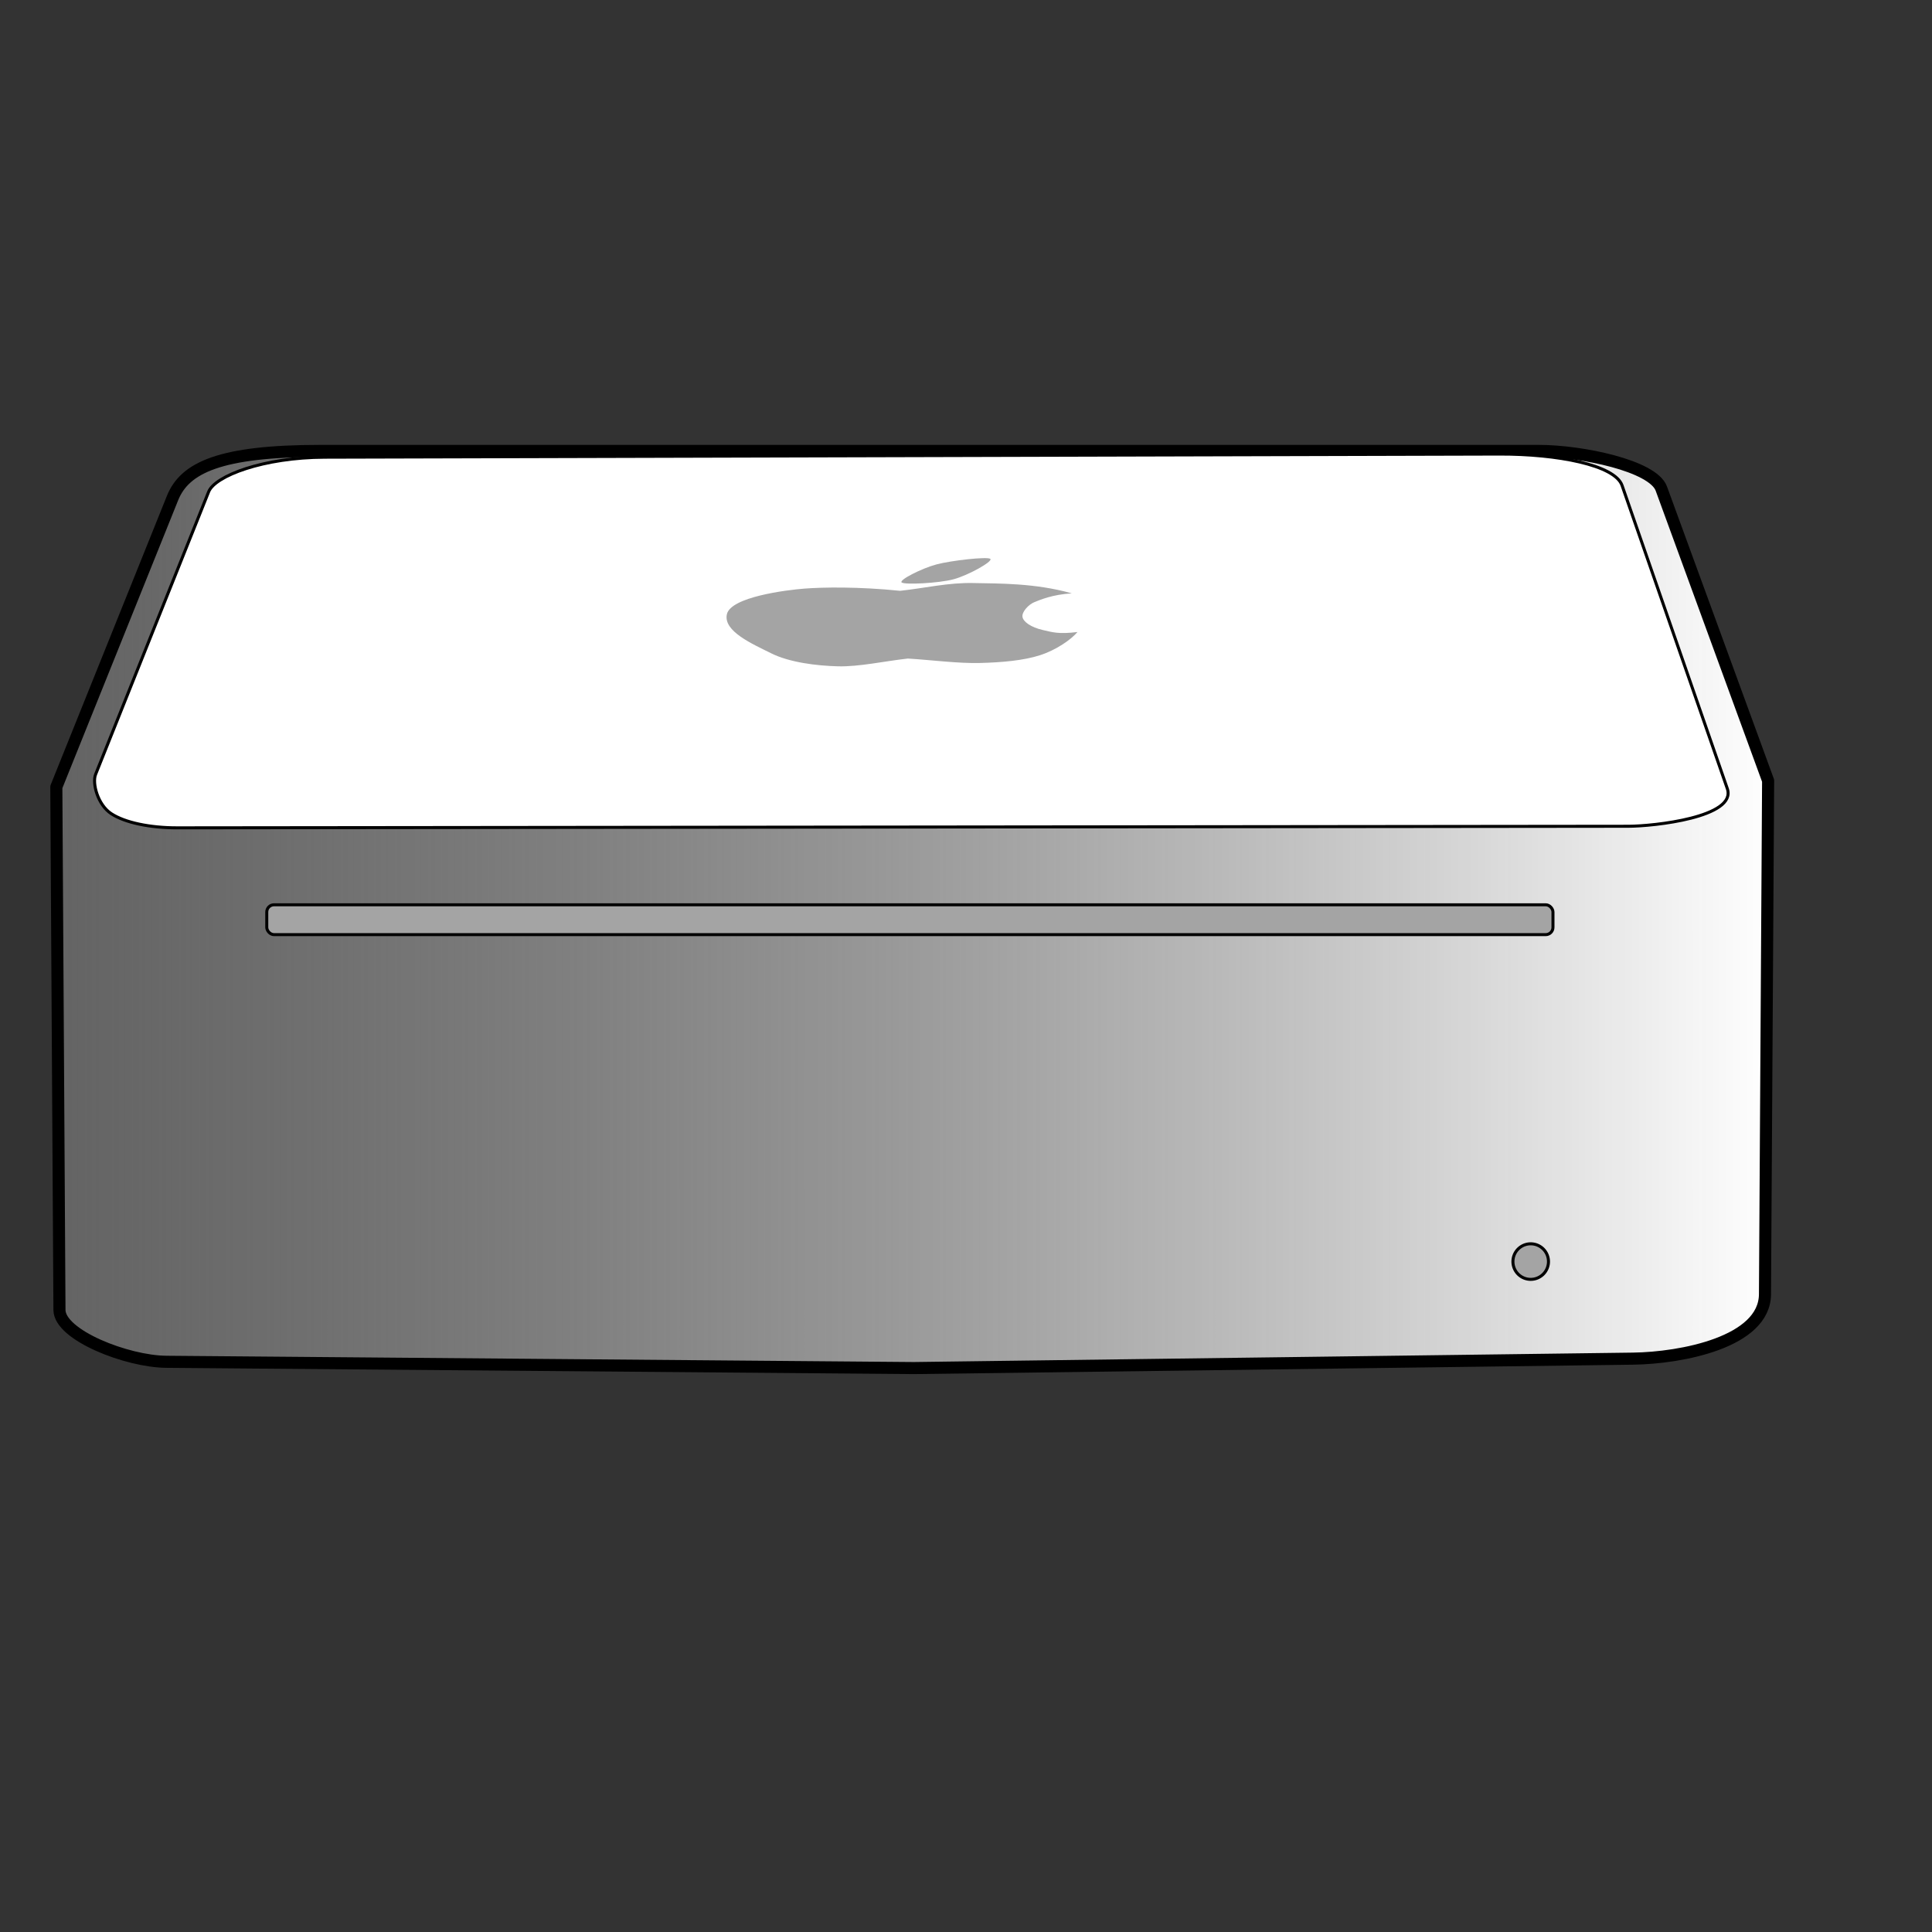 <?xml version="1.0" encoding="UTF-8" standalone="no"?>
<!-- Created with Inkscape (http://www.inkscape.org/) -->
<svg
   xmlns:dc="http://purl.org/dc/elements/1.1/"
   xmlns:cc="http://web.resource.org/cc/"
   xmlns:rdf="http://www.w3.org/1999/02/22-rdf-syntax-ns#"
   xmlns:svg="http://www.w3.org/2000/svg"
   xmlns="http://www.w3.org/2000/svg"
   xmlns:xlink="http://www.w3.org/1999/xlink"
   xmlns:sodipodi="http://inkscape.sourceforge.net/DTD/sodipodi-0.dtd"
   xmlns:inkscape="http://www.inkscape.org/namespaces/inkscape"
   width="600pt"
   height="600pt"
   id="svg2"
   sodipodi:version="0.32"
   inkscape:version="0.41"
   sodipodi:docbase="/home/support/Source/ezix/packages/lshw/development/src/gui/artwork"
   sodipodi:docname="mini.svg">
  <rect width="100%" height="100%" fill="#333333" stroke="none"/>
  <defs
     id="defs3">
    <linearGradient
       id="linearGradient2282">
      <stop
         id="stop2284"
         offset="0"
         style="stop-color:#646464;stop-opacity:1;" />
      <stop
         id="stop2286"
         offset="1"
         style="stop-color:#090909;stop-opacity:0;" />
    </linearGradient>
    <linearGradient
       inkscape:collect="always"
       id="linearGradient2102">
      <stop
         style="stop-color:#726d7f;stop-opacity:1;"
         offset="0"
         id="stop2104" />
      <stop
         style="stop-color:#726d7f;stop-opacity:0;"
         offset="1"
         id="stop2106" />
    </linearGradient>
    <linearGradient
       id="linearGradient2838">
      <stop
         id="stop2840"
         offset="0"
         style="stop-color:#000000;stop-opacity:1;" />
      <stop
         id="stop2842"
         offset="1"
         style="stop-color:#000000;stop-opacity:0;" />
    </linearGradient>
    <linearGradient
       gradientUnits="userSpaceOnUse"
       y2="336.168"
       x2="422.299"
       y1="188.589"
       x1="117.342"
       gradientTransform="scale(1.235,0.81)"
       id="linearGradient2844"
       xlink:href="#linearGradient2838"
       inkscape:collect="always" />
    <linearGradient
       inkscape:collect="always"
       xlink:href="#linearGradient2102"
       id="linearGradient2112"
       gradientTransform="scale(0.944,1.06)"
       x1="202.288"
       y1="104.676"
       x2="573.303"
       y2="243.773"
       gradientUnits="userSpaceOnUse" />
    <linearGradient
       inkscape:collect="always"
       xlink:href="#linearGradient2102"
       id="linearGradient2118"
       gradientUnits="userSpaceOnUse"
       gradientTransform="scale(0.944,1.06)"
       x1="202.288"
       y1="104.676"
       x2="573.303"
       y2="243.773" />
    <linearGradient
       y2="633.582"
       x2="468.775"
       y1="633.582"
       x1="64.752"
       spreadMethod="reflect"
       gradientTransform="matrix(1.758,0,0,0.943,-91.128,-220.965)"
       gradientUnits="userSpaceOnUse"
       id="linearGradient1342"
       xlink:href="#linearGradient2282"
       inkscape:collect="always" />
  </defs>
  <sodipodi:namedview
     id="base"
     pagecolor="#ffffff"
     bordercolor="#666666"
     borderopacity="1.0"
     inkscape:pageopacity="0.0"
     inkscape:pageshadow="2"
     inkscape:zoom="0.70000000"
     inkscape:cx="459.25119"
     inkscape:cy="374.45696"
     inkscape:document-units="px"
     inkscape:current-layer="layer1"
     inkscape:window-width="853"
     inkscape:window-height="664"
     inkscape:window-x="54"
     inkscape:window-y="32" />
  <g
     inkscape:label="Layer 1"
     inkscape:groupmode="layer"
     id="layer1">
    <g
       id="g2105">
      <path
         sodipodi:nodetypes="cczzczzczzzz"
         id="path1332"
         d="M 71.444,206.227 L 23.323,325.88 L 24.623,542.427 C 24.686,552.852 52.541,563.75 68.843,563.887 L 378.382,566.488 L 676.215,562.586 C 696.104,562.325 730.718,555.814 730.839,535.924 L 732.14,323.279 L 687.92,202.325 C 684.455,192.847 654.887,186.718 637.197,186.718 L 132.572,186.718 C 91.259,186.718 76.541,193.555 71.444,206.227 z "
         style="fill:#ffffff;fill-opacity:1;fill-rule:evenodd;stroke:#000000;stroke-width:1.288px;stroke-linecap:butt;stroke-linejoin:miter;stroke-opacity:1" />
      <path
         sodipodi:nodetypes="cczzczzczzzz"
         id="path1457"
         d="M 71.444,206.227 L 23.323,325.88 L 24.623,542.427 C 24.686,552.852 52.541,563.75 68.843,563.887 L 378.382,566.488 L 676.215,562.586 C 696.104,562.325 730.718,555.814 730.839,535.924 L 732.14,323.279 L 687.92,202.325 C 684.455,192.847 654.887,186.718 637.197,186.718 L 132.572,186.718 C 91.259,186.718 76.541,193.555 71.444,206.227 z "
         style="fill:url(#linearGradient1342);fill-opacity:1;fill-rule:evenodd;stroke:#000000;stroke-width:5;stroke-linecap:butt;stroke-linejoin:round;stroke-miterlimit:4;stroke-opacity:1;stroke-dasharray:none" />
      <rect
         ry="3"
         rx="3"
         y="374.652"
         x="110.462"
         height="12.356"
         width="532.588"
         id="rect1461"
         style="fill:#a4a4a4;fill-opacity:1;fill-rule:nonzero;stroke:#000000;stroke-width:1.25;stroke-miterlimit:4;stroke-opacity:1" />
      <path
         transform="matrix(1.288,0,0,1.288,-91.128,-220.965)"
         d="M 568.571 577.143 A 5.714 5.714 0 1 1  557.143,577.143 A 5.714 5.714 0 1 1  568.571 577.143 z"
         sodipodi:ry="5.7142859"
         sodipodi:rx="5.7142859"
         sodipodi:cy="577.14288"
         sodipodi:cx="562.85712"
         id="path2227"
         style="fill:#a4a4a4;fill-opacity:1;fill-rule:nonzero;stroke:#000000;stroke-width:0.971;stroke-miterlimit:4;stroke-opacity:1;stroke-dasharray:none"
         sodipodi:type="arc" />
      <path
         sodipodi:nodetypes="czzzzzzzzz"
         id="path2229"
         d="M 86.401,203.625 L 39.58,320.678 C 38.122,324.323 40.447,333.25 46.083,336.935 C 51.719,340.62 62.016,342.8 73.395,342.788 L 674.264,342.137 C 684.727,342.126 719.354,338.402 715.232,326.53 L 671.663,201.024 C 668.719,192.544 644.823,187.955 620.94,188.018 L 134.523,189.319 C 109.041,189.387 89.03,197.054 86.401,203.625 z "
         style="fill:#ffffff;fill-opacity:1;fill-rule:evenodd;stroke:#000000;stroke-width:1.25;stroke-linecap:butt;stroke-linejoin:miter;stroke-miterlimit:4;stroke-opacity:1" />
      <g
         id="g2112">
        <path
           sodipodi:nodetypes="czzzzczzczzzczc"
           id="path2260"
           d="M 372.71,244.64 C 355.454,242.879 340.783,243.144 333.197,243.72 C 325.622,244.295 302.538,247.18 300.977,254.38 C 299.45,261.424 311.618,266.665 319.282,270.497 C 326.945,274.329 338.223,275.678 346.96,275.908 C 355.696,276.138 366.272,273.762 375.929,272.689 C 385.891,273.302 396.697,274.758 405.817,274.528 C 414.937,274.298 423.868,273.501 430.648,271.31 C 437.427,269.118 443.489,264.852 446.17,261.704 C 438.269,262.681 435.759,261.766 431.897,260.896 C 426.882,259.767 423.604,257.42 423.374,255.35 C 423.144,253.281 425.944,250.272 428.404,249.294 C 430.724,248.372 435.74,246.19 443.797,245.694 C 428.646,241.398 413.485,241.648 403.058,241.421 C 392.627,241.194 382.826,243.567 372.71,244.64 z "
           style="stroke-opacity:1;stroke-miterlimit:4;stroke-linejoin:miter;stroke-linecap:butt;stroke-width:1.25;stroke:none;fill-rule:evenodd;fill-opacity:1;fill:#a4a4a4" />
        <path
           sodipodi:nodetypes="czzzz"
           id="path2262"
           d="M 373.342,241.179 C 372.177,240.15 381.687,235.327 387.811,233.701 C 393.934,232.075 408.918,230.396 410.083,231.425 C 411.248,232.455 400.925,238.253 394.801,239.879 C 388.678,241.505 374.507,242.209 373.342,241.179 z "
           style="stroke-opacity:1;stroke-miterlimit:4;stroke-linejoin:miter;stroke-linecap:butt;stroke-width:1.25;stroke:none;fill-rule:evenodd;fill-opacity:1;fill:#a4a4a4" />
      </g>
    </g>
  </g>
</svg>

